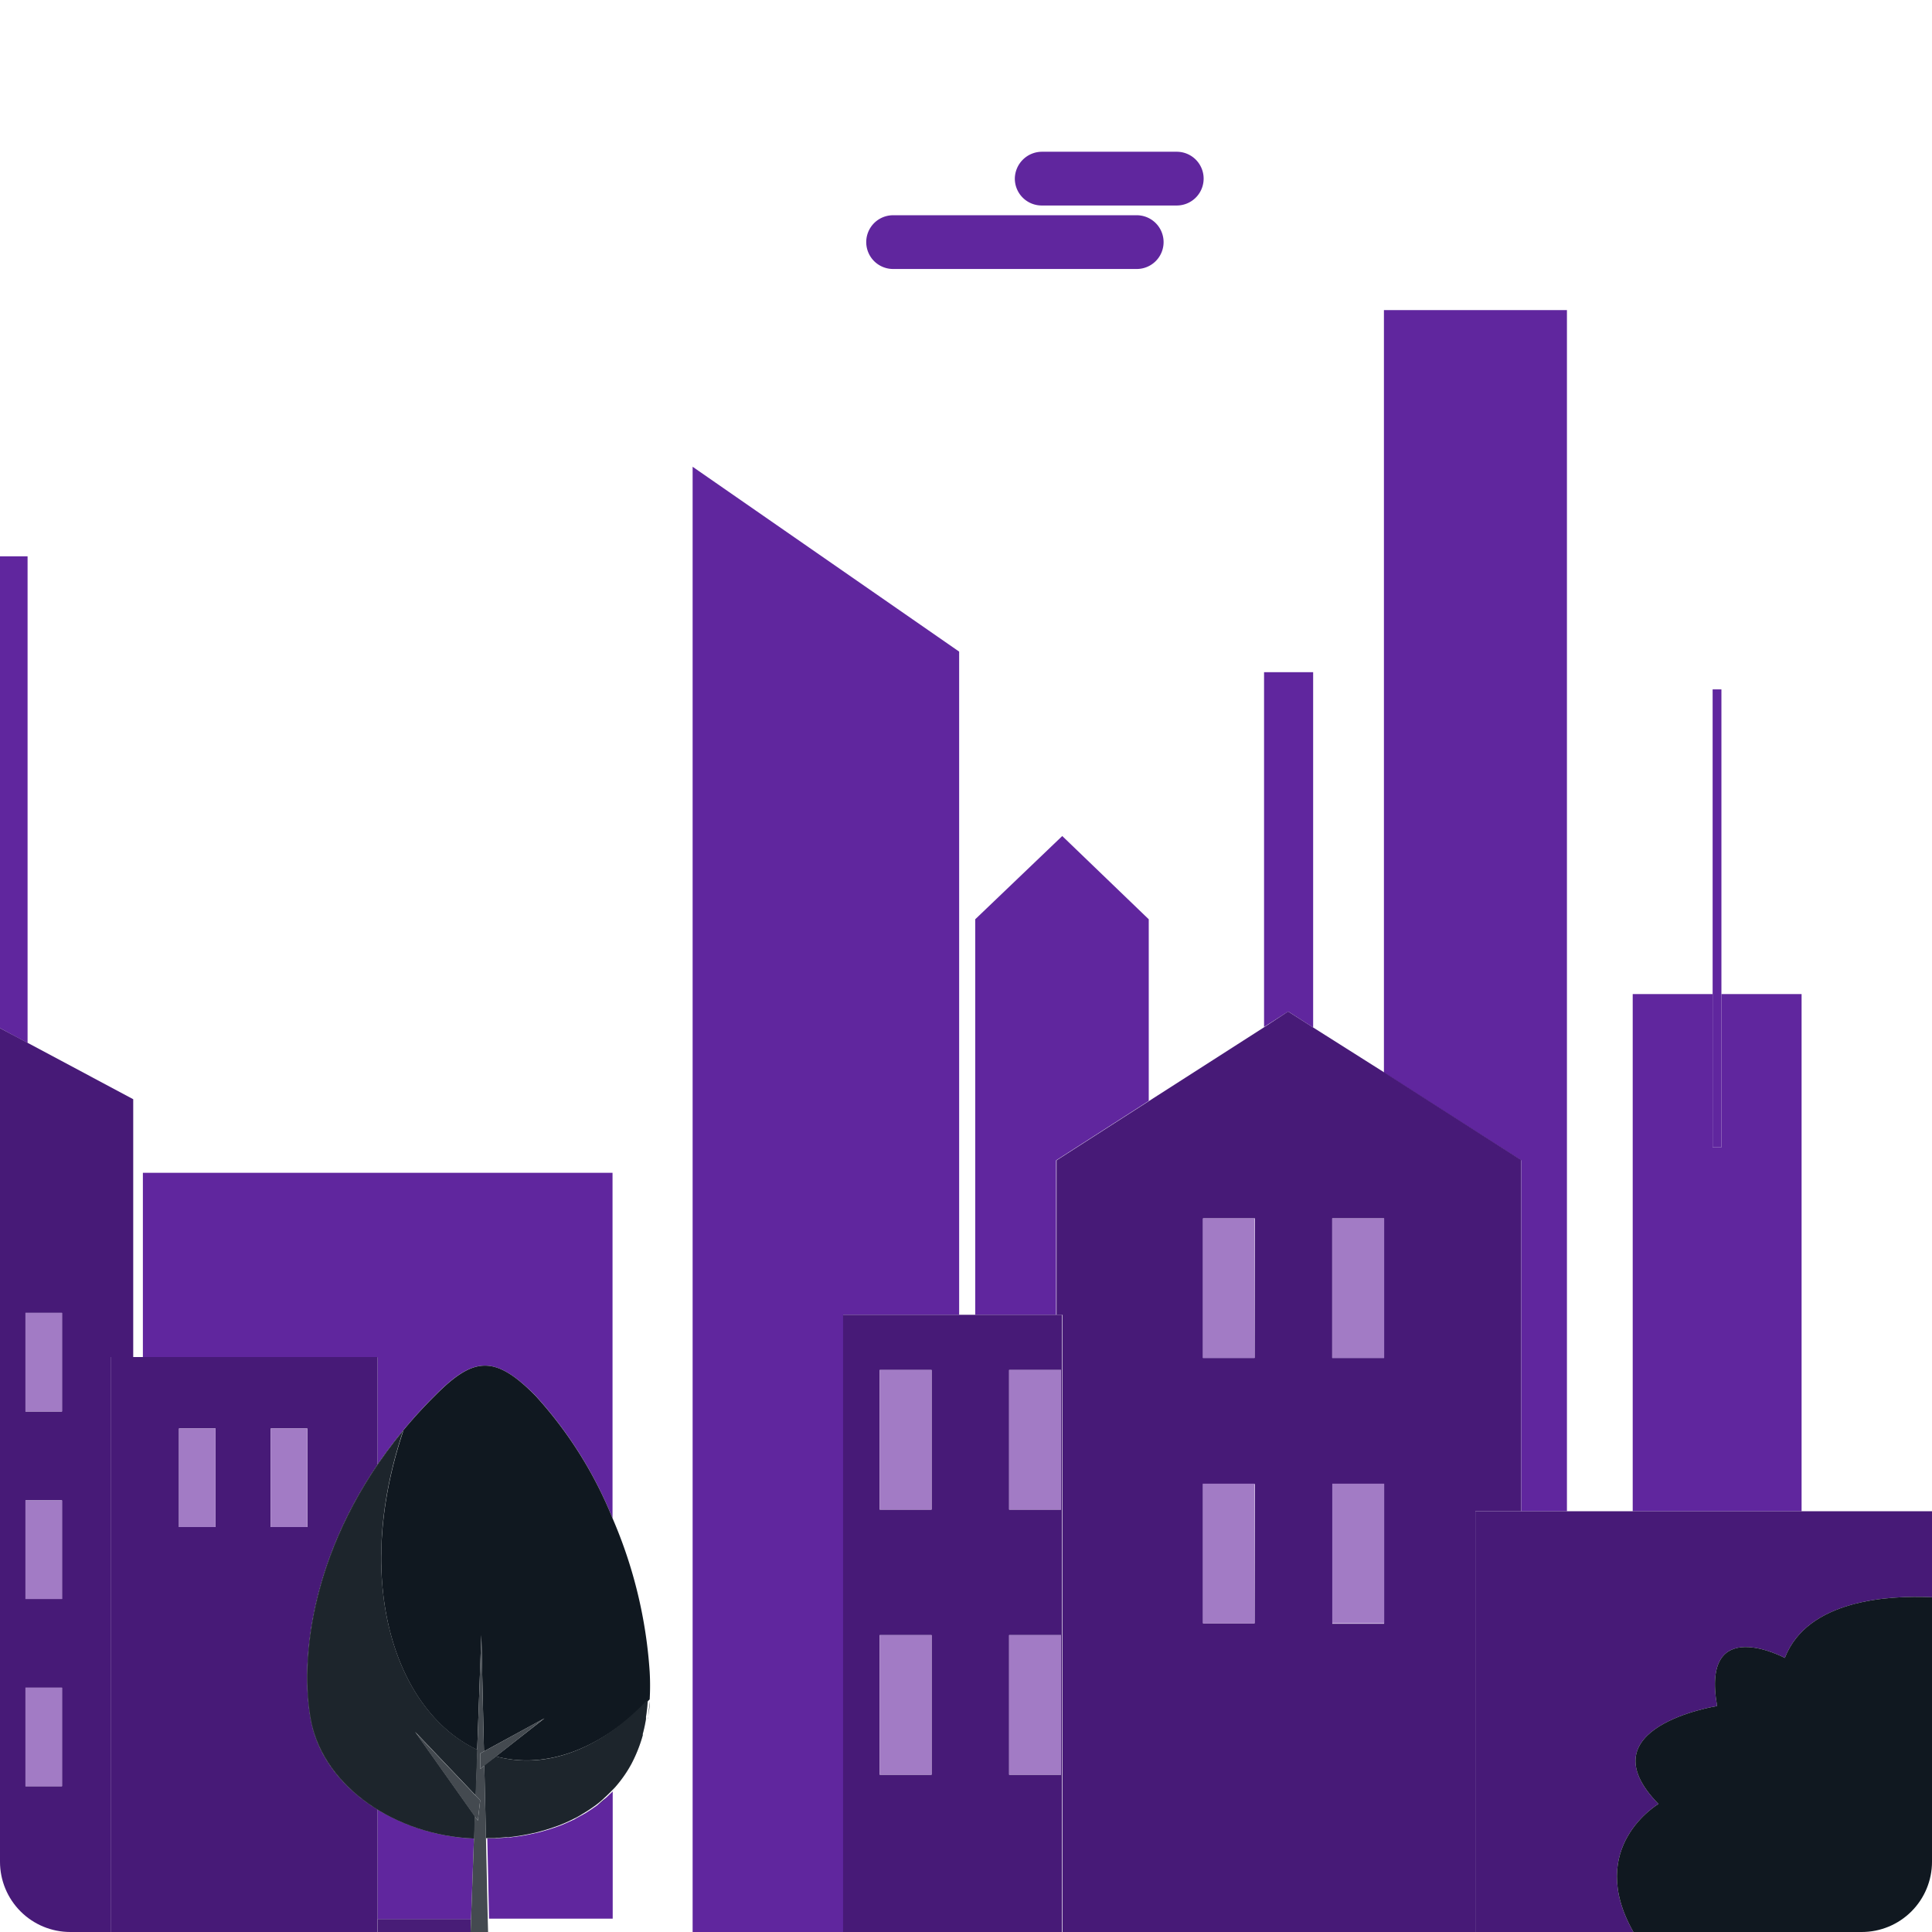 <?xml version="1.0" encoding="UTF-8"?> <svg xmlns="http://www.w3.org/2000/svg" xmlns:xlink="http://www.w3.org/1999/xlink" id="Шар_1" data-name="Шар 1" viewBox="0 0 220 220"> <defs> <style>.cls-1{fill:none;}.cls-2{clip-path:url(#clip-path);}.cls-3{fill:#481d77;}.cls-4{fill:#60269e;}.cls-5{fill:#471a77;}.cls-6{fill:#a27bc5;}.cls-7{fill:#101820;}.cls-8,.cls-9{fill:#444a50;}.cls-8{opacity:0.26;isolation:isolate;}</style> <clipPath id="clip-path"> <path class="cls-1" d="M0,0H220a0,0,0,0,1,0,0V212a8,8,0,0,1-8,8H8a8,8,0,0,1-8-8V0A0,0,0,0,1,0,0Z"></path> </clipPath> </defs> <title>b5</title> <g class="cls-2"> <polygon class="cls-3" points="43.02 218.52 43.02 220 53.59 220 53.64 218.52 43.02 218.52"></polygon> <polygon class="cls-4" points="143.94 76.54 143.94 116.94 146.69 115.18 149.53 117 149.53 76.54 143.94 76.54"></polygon> <polygon class="cls-4" points="205.15 113.2 196.02 113.2 196.02 130.65 195.02 130.65 195.02 113.2 185.92 113.2 185.92 172.09 205.15 172.09 205.15 113.2"></polygon> <polygon class="cls-4" points="109.22 149.72 109.22 74.2 78.87 53.15 78.87 220 96.01 220 96.01 149.72 109.22 149.72"></polygon> <polygon class="cls-4" points="3.14 63.35 0 63.35 0 117.08 3.14 118.76 3.14 63.35"></polygon> <polygon class="cls-4" points="196.02 130.65 196.02 113.2 196.02 78.5 195.02 78.5 195.02 113.2 195.02 130.65 196.02 130.65"></polygon> <polygon class="cls-4" points="120.96 95.2 111.05 104.68 111.05 149.72 120.26 149.72 120.26 132.13 130.81 125.36 130.81 104.68 120.96 95.2"></polygon> <path class="cls-4" d="M43,218.52H53.64l.33-9.16A23.22,23.22,0,0,1,43,206.07Z"></path> <path class="cls-4" d="M43,166.75a54.29,54.29,0,0,1,6.56-7.87c4.32-4.35,6.74-4.65,11.38,0a46.59,46.59,0,0,1,8.81,14V133.55H16.27v21H43Z"></path> <path class="cls-4" d="M69.16,204.58l-.18.16c-.33.3-.67.58-1,.85l-.2.14c-.36.26-.72.5-1.1.73l-.21.12c-.34.2-.68.39-1,.56l-.31.15c-.34.16-.68.31-1,.45l-.37.15-1.07.37-.46.14-1,.28-.5.11c-.35.08-.71.15-1.06.21l-.46.08-1.14.15-.32,0c-.43.05-.86.08-1.29.11h-1l.2,9.14H69.77V204C69.57,204.19,69.37,204.39,69.16,204.58Z"></path> <polygon class="cls-4" points="178.43 35.31 157.59 35.31 157.59 122.15 173.22 132.13 173.22 172.09 178.43 172.09 178.43 35.31"></polygon> <path class="cls-5" d="M168,172.09h5.21v-40l-15.63-10L149.53,117l-2.85-1.82L144,116.94l-13.14,8.42-10.55,6.77v17.59h.67V220H168Zm-16.3-33.35h5.9v15.89h-5.9Zm-8.84,46.11H137V169h5.91Zm0-30.22H137V138.74h5.91ZM151.71,169h5.9v15.9h-5.9Z"></path> <path class="cls-5" d="M185.92,172.09H168V220h18c-5.51-9.67,2.85-14.58,2.85-14.58-8.57-8.76,6.68-11.15,6.68-11.15-1.88-10.61,7.71-5.48,7.71-5.48,2.58-6.62,11.77-7.14,16.76-6.91v-9.79H185.92Z"></path> <rect class="cls-6" x="136.96" y="138.74" width="5.91" height="15.9"></rect> <rect class="cls-6" x="151.71" y="138.74" width="5.91" height="15.9"></rect> <rect class="cls-6" x="136.96" y="168.95" width="5.91" height="15.9"></rect> <rect class="cls-6" x="151.71" y="168.95" width="5.91" height="15.9"></rect> <path class="cls-5" d="M120.93,149.72H96V220h24.92Zm-14.85,52.37h-5.91v-15.9h5.91Zm0-30.19h-5.91V156h5.91Zm8.83-15.9h5.91v15.9h-5.91Zm5.91,46.09h-5.91v-15.9h5.91Z"></path> <rect class="cls-6" x="100.17" y="156" width="5.91" height="15.9"></rect> <rect class="cls-6" x="114.91" y="156" width="5.91" height="15.9"></rect> <rect class="cls-6" x="100.17" y="186.19" width="5.91" height="15.9"></rect> <rect class="cls-6" x="114.91" y="186.19" width="5.91" height="15.9"></rect> <path class="cls-5" d="M15.17,154.53V125.17l-12-6.41L0,117.08V220H12.6V154.53ZM7.06,203.4H2.9V192.18H7.06Zm0-21.32H2.9V170.85H7.06Zm0-21.35H2.9V149.5H7.06Z"></path> <path class="cls-5" d="M43,206.07c-3.88-2.37-6.74-5.87-7.57-10-1.25-6.27-.3-17.77,7.57-29.32V154.53H12.6V220H43V206.07ZM30.83,162.66H35v11.23H30.83Zm-10.45,0h4.17v11.23H20.38Z"></path> <rect class="cls-6" x="2.9" y="149.5" width="4.16" height="11.23"></rect> <rect class="cls-6" x="2.9" y="170.85" width="4.16" height="11.23"></rect> <rect class="cls-6" x="2.9" y="192.18" width="4.16" height="11.23"></rect> <rect class="cls-6" x="20.38" y="162.66" width="4.16" height="11.23"></rect> <rect class="cls-6" x="30.83" y="162.66" width="4.16" height="11.23"></rect> <path class="cls-7" d="M73.73,195.75a17.38,17.38,0,0,1-.37,1.72A17.38,17.38,0,0,0,73.73,195.75Z"></path> <path class="cls-7" d="M73.32,197.62a16.57,16.57,0,0,1-1.26,3.19A16.57,16.57,0,0,0,73.32,197.62Z"></path> <path class="cls-7" d="M74,193.68c0,.63-.11,1.24-.2,1.82C73.86,194.92,73.93,194.31,74,193.68Z"></path> <path class="cls-7" d="M71.14,202.31a14.18,14.18,0,0,1-.88,1.13A14.18,14.18,0,0,0,71.14,202.31Z"></path> <path class="cls-7" d="M72,200.85a13.44,13.44,0,0,1-.81,1.33A13.44,13.44,0,0,0,72,200.85Z"></path> <path class="cls-7" d="M64.06,207.74c.35-.14.69-.29,1-.45C64.75,207.45,64.41,207.6,64.06,207.74Z"></path> <path class="cls-7" d="M66.65,206.46c.38-.23.74-.47,1.1-.73C67.39,206,67,206.23,66.65,206.46Z"></path> <path class="cls-7" d="M65.4,207.14c.36-.17.7-.36,1-.56C66.1,206.78,65.75,207,65.4,207.14Z"></path> <path class="cls-7" d="M62.62,208.26l1.07-.37Z"></path> <path class="cls-7" d="M61.11,208.68l1-.28Z"></path> <path class="cls-7" d="M56.34,209.37c.43,0,.86-.06,1.29-.11Z"></path> <path class="cls-7" d="M59.55,209c.35-.06.71-.13,1.06-.21C60.26,208.87,59.9,208.94,59.55,209Z"></path> <path class="cls-7" d="M58,209.23l1.14-.15Z"></path> <path class="cls-7" d="M68,205.59c.36-.27.7-.55,1-.85C68.65,205,68.31,205.32,68,205.59Z"></path> <path class="cls-7" d="M69.16,204.58c.21-.19.41-.39.61-.6s.24-.25.35-.38C69.81,203.94,69.49,204.27,69.16,204.58Z"></path> <path class="cls-7" d="M49.58,158.88A54.29,54.29,0,0,0,43,166.75c-7.87,11.55-8.82,23.05-7.57,29.32.83,4.13,3.69,7.63,7.57,10A23.22,23.22,0,0,0,54,209.36h0c-8.89-.41-17-5.81-18.52-13.29-1.37-6.95-.05-20.35,10.45-33.14C40,180.58,45.25,195,54.34,199.25l.47-13.06.3,13.24L62,195.67,56.47,200c5.25,1.42,11.47-.35,17.51-6.49a27.49,27.49,0,0,0,0-3.15,52.78,52.78,0,0,0-4.22-17.45,46.59,46.59,0,0,0-8.81-14C56.32,154.23,53.9,154.53,49.58,158.88Z"></path> <path class="cls-3" d="M72.06,200.81s0,0,0,0S72.05,200.82,72.06,200.81Z"></path> <path class="cls-8" d="M72.06,200.81s0,0,0,0S72.05,200.82,72.06,200.81Z"></path> <path class="cls-3" d="M73.77,195.5c0,.09,0,.17,0,.25C73.74,195.67,73.76,195.59,73.77,195.5Z"></path> <path class="cls-8" d="M73.77,195.5c0,.09,0,.17,0,.25C73.74,195.67,73.76,195.59,73.77,195.5Z"></path> <path class="cls-3" d="M73.36,197.47c0,.05,0,.1,0,.15S73.35,197.52,73.36,197.47Z"></path> <path class="cls-8" d="M73.36,197.47c0,.05,0,.1,0,.15S73.35,197.52,73.36,197.47Z"></path> <path class="cls-3" d="M71.23,202.18l-.09.13Z"></path> <path class="cls-8" d="M71.23,202.18l-.09.13Z"></path> <path class="cls-3" d="M70.26,203.44l-.14.16Z"></path> <path class="cls-8" d="M70.26,203.44l-.14.16Z"></path> <path class="cls-3" d="M74,193.52h0c0,.05,0,.1,0,.15A.88.88,0,0,1,74,193.52Z"></path> <path class="cls-8" d="M74,193.52h0c0,.05,0,.1,0,.15A.88.88,0,0,1,74,193.52Z"></path> <path class="cls-4" d="M69.16,204.58l-.18.16Z"></path> <path class="cls-8" d="M69.16,204.58l-.18.16Z"></path> <path class="cls-4" d="M59.09,209.08l.46-.08Z"></path> <path class="cls-8" d="M59.09,209.08l.46-.08Z"></path> <path class="cls-4" d="M57.63,209.26l.32,0Z"></path> <path class="cls-8" d="M57.63,209.26l.32,0Z"></path> <path class="cls-4" d="M66.44,206.58l.21-.12Z"></path> <path class="cls-8" d="M66.44,206.58l.21-.12Z"></path> <path class="cls-4" d="M67.75,205.73l.2-.14Z"></path> <path class="cls-8" d="M67.75,205.73l.2-.14Z"></path> <path class="cls-4" d="M63.69,207.89l.37-.15Z"></path> <path class="cls-8" d="M63.69,207.89l.37-.15Z"></path> <path class="cls-4" d="M56.34,209.37Z"></path> <path class="cls-8" d="M56.34,209.37Z"></path> <path class="cls-4" d="M62.16,208.4l.46-.14Z"></path> <path class="cls-8" d="M62.16,208.4l.46-.14Z"></path> <path class="cls-4" d="M60.61,208.79l.5-.11Z"></path> <path class="cls-8" d="M60.61,208.79l.5-.11Z"></path> <path class="cls-4" d="M65.09,207.29l.31-.15Z"></path> <path class="cls-8" d="M65.09,207.29l.31-.15Z"></path> <path class="cls-7" d="M45.9,162.93c-10.5,12.79-11.82,26.19-10.45,33.14C37,203.55,45.08,209,54,209.36l.09-2.53-6.82-9.63,6.91,7.26.19-5.21C45.25,195,40,180.58,45.9,162.93Z"></path> <path class="cls-8" d="M45.9,162.93c-10.5,12.79-11.82,26.19-10.45,33.14C37,203.55,45.08,209,54,209.36l.09-2.53-6.82-9.63,6.91,7.26.19-5.21C45.25,195,40,180.58,45.9,162.93Z"></path> <path class="cls-7" d="M56.47,200l-1.32,1,.19,8.31h1l1.29-.11.32,0,1.14-.15.46-.08c.35-.06.71-.13,1.06-.21l.5-.11,1-.28.46-.14,1.07-.37.37-.15c.35-.14.69-.29,1-.45l.31-.15c.35-.17.7-.36,1-.56l.21-.12c.38-.23.74-.47,1.1-.73l.2-.14c.36-.27.7-.55,1-.85l.18-.16c.33-.31.65-.64,1-1l.14-.16a14.18,14.18,0,0,0,.88-1.13l.09-.13a13.44,13.44,0,0,0,.81-1.33s0,0,0,0a16.57,16.57,0,0,0,1.26-3.19c0-.05,0-.1,0-.15a17.38,17.38,0,0,0,.37-1.72c0-.08,0-.16,0-.25.09-.58.16-1.19.2-1.82,0-.05,0-.1,0-.15C67.94,199.67,61.72,201.44,56.47,200Z"></path> <path class="cls-8" d="M56.47,200l-1.32,1,.19,8.31h1l1.29-.11.32,0,1.14-.15.46-.08c.35-.06.71-.13,1.06-.21l.5-.11,1-.28.46-.14,1.07-.37.37-.15c.35-.14.69-.29,1-.45l.31-.15c.35-.17.7-.36,1-.56l.21-.12c.38-.23.74-.47,1.1-.73l.2-.14c.36-.27.7-.55,1-.85l.18-.16c.33-.31.65-.64,1-1l.14-.16a14.18,14.18,0,0,0,.88-1.13l.09-.13a13.44,13.44,0,0,0,.81-1.33s0,0,0,0a16.57,16.57,0,0,0,1.26-3.19c0-.05,0-.1,0-.15a17.38,17.38,0,0,0,.37-1.72c0-.08,0-.16,0-.25.09-.58.16-1.19.2-1.82,0-.05,0-.1,0-.15C67.94,199.67,61.72,201.44,56.47,200Z"></path> <polygon class="cls-9" points="55.34 209.38 55.34 209.38 55.15 201.07 54.68 201.44 54.68 199.67 55.11 199.43 54.81 186.19 54.34 199.25 54.15 204.46 54.68 205.01 54.41 207.32 54.06 206.84 53.97 209.36 53.97 209.36 53.64 218.52 53.59 220 55.58 220 55.54 218.52 55.34 209.38"></polygon> <polygon class="cls-9" points="54.06 206.84 54.41 207.32 54.68 205.01 54.15 204.46 47.24 197.2 54.06 206.84"></polygon> <polygon class="cls-9" points="61.98 195.67 55.11 199.43 54.68 199.67 54.68 201.44 55.15 201.07 56.47 200.02 61.98 195.67"></polygon> <path class="cls-7" d="M203.24,188.79s-9.59-5.13-7.71,5.48c0,0-15.25,2.39-6.68,11.15,0,0-8.36,4.91-2.85,14.58h34V181.88C215,181.65,205.82,182.17,203.24,188.79Z"></path> <path class="cls-4" d="M101.7,30.63h27.74a3.06,3.06,0,1,0,0-6.12H101.7a3.06,3.06,0,0,0,0,6.12Z"></path> <path class="cls-4" d="M118.62,23.4H134a3.06,3.06,0,1,0,0-6.12H118.62a3.1,3.1,0,0,0-3.06,3.06A3.06,3.06,0,0,0,118.62,23.4Z"></path> </g> </svg> 